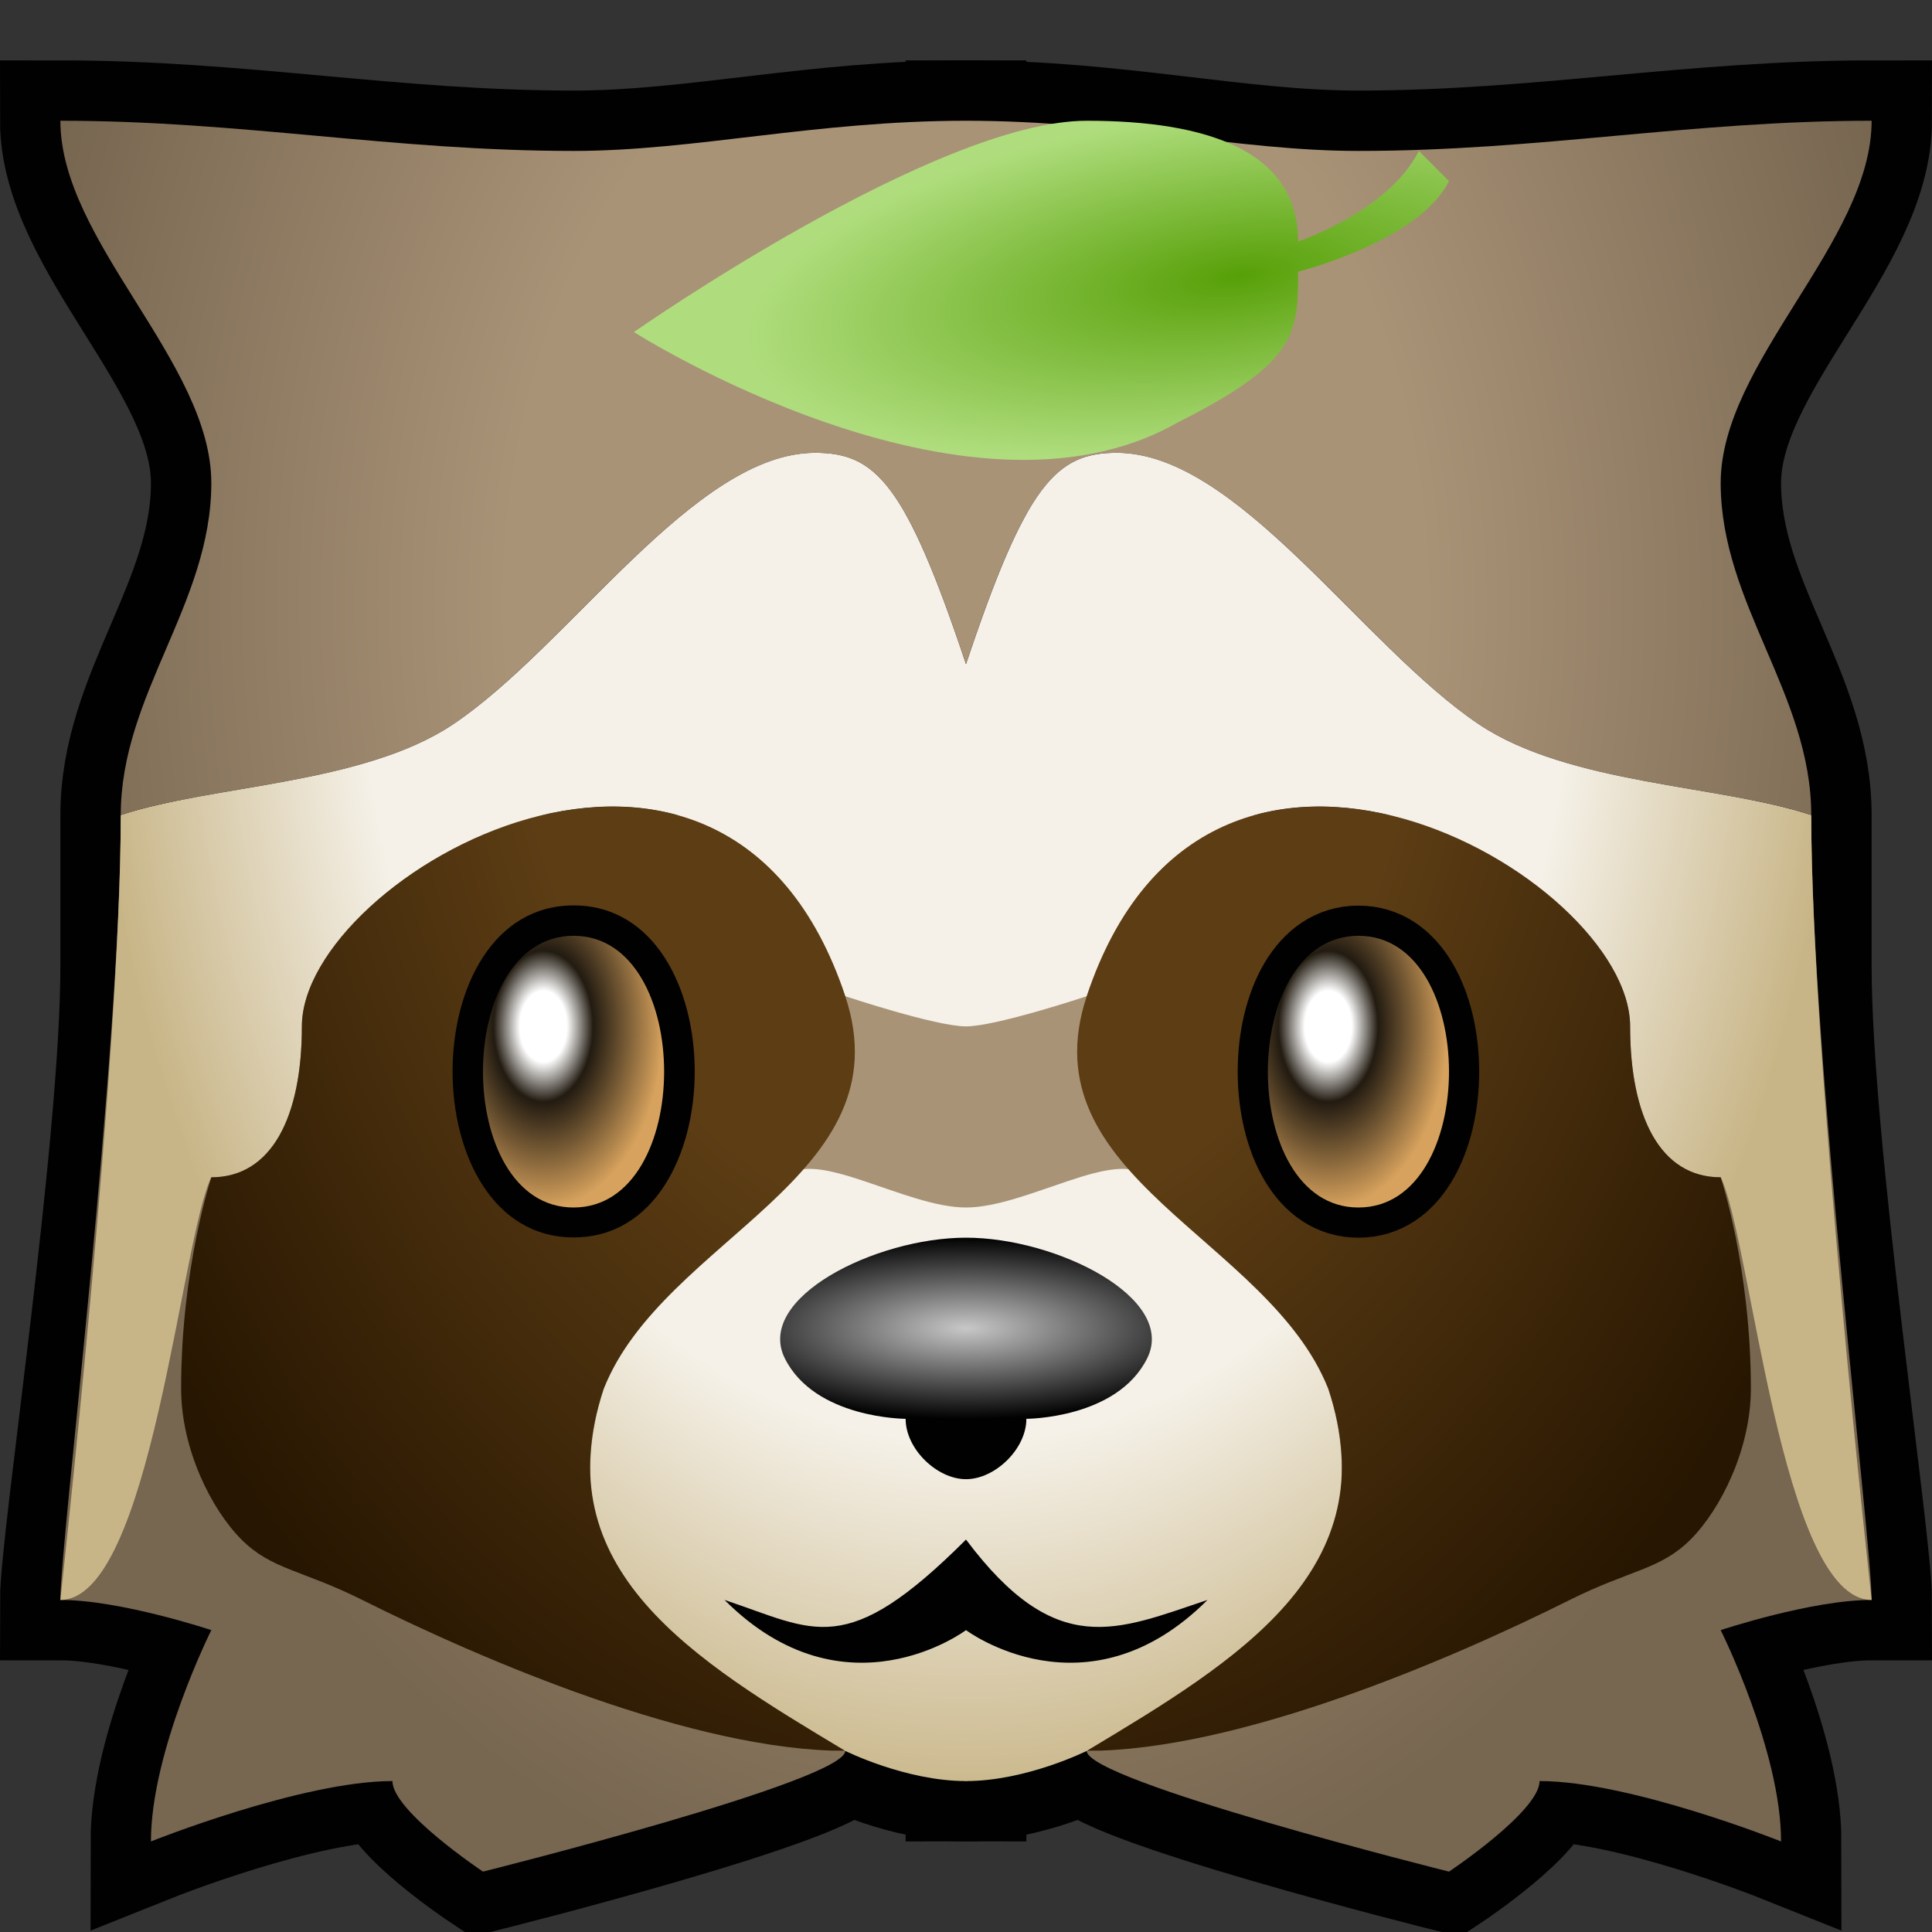 <?xml version="1.0" encoding="UTF-8" standalone="yes"?>
<svg version="1.1" width="64" height="64" color-interpolation="linearRGB"
     xmlns:svg="http://www.w3.org/2000/svg" xmlns="http://www.w3.org/2000/svg">
 <rect width="100%" height="100%" fill="#333333" stroke="none"/>
 <g>
  <radialGradient id="gradient0" gradientUnits="userSpaceOnUse" cx="0" cy="0" r="64" gradientTransform="matrix(0.141,0,0,0.047,32,44)">
   <stop offset="0.008" stop-color="#c6c6c6"/>
   <stop offset="1" stop-color="#010101"/>
  </radialGradient>
  <path style="fill:none; stroke:url(#gradient0); stroke-width:4"
        d="M2 4C2 8 7 12 7 16C7 20 4 23 4 27V32C4 38 2 51 2 53C4 53 7 54 7 54C7 54 5 58 5 61C5 61 10 59 13 59C13 60 16 62 16 62C16 62 28 59 28 58C28 58 30 59 32 59V4C27 4 23 5 19 5C13 5 8 4 2 4z"
        transform="matrix(-1,0,0,1,64,0)"
  />
  <radialGradient id="gradient1" gradientUnits="userSpaceOnUse" cx="0" cy="0" r="64" gradientTransform="matrix(0.141,0,0,0.047,32,44)">
   <stop offset="0.008" stop-color="#c6c6c6"/>
   <stop offset="1" stop-color="#010101"/>
  </radialGradient>
  <path style="fill:none; stroke:url(#gradient1); stroke-width:4"
        d="M2 4C2 8 7 12 7 16C7 20 4 23 4 27V32C4 38 2 51 2 53C4 53 7 54 7 54C7 54 5 58 5 61C5 61 10 59 13 59C13 60 16 62 16 62C16 62 28 59 28 58C28 58 30 59 32 59V4C27 4 23 5 19 5C13 5 8 4 2 4z"
  />
  <radialGradient id="gradient2" gradientUnits="userSpaceOnUse" cx="0" cy="0" r="64" gradientTransform="matrix(0.5,0,0,0.688,32,20)">
   <stop offset="0.474" stop-color="#a99377"/>
   <stop offset="1" stop-color="#776650"/>
  </radialGradient>
  <path style="fill:url(#gradient2)"
        d="M2 53C4 53 7 54 7 54C7 54 5 58 5 61C5 61 10 59 13 59C13 60 16 62 16 62C16 62 28 59 28 58L32 59V27H4C4 35 2 51 2 53z"
  />
  <radialGradient id="gradient3" gradientUnits="userSpaceOnUse" cx="0" cy="0" r="64" gradientTransform="matrix(0.453,0,0,0.625,32,20)">
   <stop offset="0.694" stop-color="#f5f1e8"/>
   <stop offset="1" stop-color="#c8b587"/>
  </radialGradient>
  <path style="fill:url(#gradient3)"
        d="M20 46C18 52 23 58 28 58C28 58 30 59 32 59V22C30 16 29 15 27 15C23 15 18.88 21.4 15 24C12 26 7 26 4 27C4 35 2 53 2 53C5 53 6 41 7 39C9 39 10 37 10 34C10 29 24 20.99 28 33C28 33 31 34 32 34V40C30 40 27 38 26 39C24 41 21.11 43.19 20 46z"
  />
  <radialGradient id="gradient4" gradientUnits="userSpaceOnUse" cx="0" cy="0" r="64" gradientTransform="matrix(0.5,0,0,0.688,32,20)">
   <stop offset="0.474" stop-color="#a99377"/>
   <stop offset="1" stop-color="#776650"/>
  </radialGradient>
  <path style="fill:url(#gradient4)"
        d="M2 4C2 8 7 12 7 16C7 20 4 23 4 27C7 26 12 26 15 24C18.82 21.44 23 15 27 15C29 15 30 16 32 22V4C27 4 23 5 19 5C13 5 8 4 2 4z"
  />
  <radialGradient id="gradient5" gradientUnits="userSpaceOnUse" cx="0" cy="0" r="64" gradientTransform="matrix(0.5,0,0,0.688,32,20)">
   <stop offset="0.474" stop-color="#5c3d14"/>
   <stop offset="1" stop-color="#271601"/>
  </radialGradient>
  <path style="fill:url(#gradient5)"
        d="M7 39C7 39 6 42 6 46C6 48 7 50 8 51C9 52 10 52 12 53C16 55 23 58 28 58C23 55 18 52 20 46C22 41 30 39 28 33C24 21 10 29 10 34C10 37 9 39 7 39z"
  />
  <radialGradient id="gradient6" gradientUnits="userSpaceOnUse" cx="0" cy="0" r="64" gradientTransform="matrix(0.141,0,0,0.047,32,44)">
   <stop offset="0.008" stop-color="#c6c6c6"/>
   <stop offset="1" stop-color="#010101"/>
  </radialGradient>
  <path style="fill:url(#gradient6)"
        d="M19 31C15 31 15 40 19 40C23 40 23 31 19 31z"
        transform="matrix(1.337,0,0,1.222,-6.4,-7.889)"
  />
  <radialGradient id="gradient7" gradientUnits="userSpaceOnUse" cx="0" cy="0" r="64" gradientTransform="matrix(0.062,0,0,0.094,18,34)">
   <stop offset="0.196" stop-color="#ffffff"/>
   <stop offset="0.416" stop-color="#221b11"/>
   <stop offset="1" stop-color="#d7a25d"/>
  </radialGradient>
  <path style="fill:url(#gradient7)"
        d="M19 31C15 31 15 40 19 40C23 40 23 31 19 31z"
  />
  <radialGradient id="gradient8" gradientUnits="userSpaceOnUse" cx="0" cy="0" r="64" gradientTransform="matrix(0.141,0,0,0.047,32,44)">
   <stop offset="0.008" stop-color="#c6c6c6"/>
   <stop offset="1" stop-color="#010101"/>
  </radialGradient>
  <path style="fill:url(#gradient8)"
        d="M26 45C27 47 30 47 30 47C30 48 31.04 49 32 49V41C29 41 25 43 26 45z"
  />
  <radialGradient id="gradient9" gradientUnits="userSpaceOnUse" cx="0" cy="0" r="64" gradientTransform="matrix(0.5,0,0,0.688,32,20)">
   <stop offset="0.474" stop-color="#a99377"/>
   <stop offset="1" stop-color="#776650"/>
  </radialGradient>
  <path style="fill:url(#gradient9)"
        d="M2 53C4 53 7 54 7 54C7 54 5 58 5 61C5 61 10 59 13 59C13 60 16 62 16 62C16 62 28 59 28 58L32 59V27H4C4 35 2 51 2 53z"
        transform="matrix(-1,0,0,1,64,0)"
  />
  <radialGradient id="gradient10" gradientUnits="userSpaceOnUse" cx="0" cy="0" r="64" gradientTransform="matrix(0.453,0,0,0.625,32,20)">
   <stop offset="0.694" stop-color="#f5f1e8"/>
   <stop offset="1" stop-color="#c8b587"/>
  </radialGradient>
  <path style="fill:url(#gradient10)"
        d="M20 46C18 52 23 58 28 58C28 58 30 59 32 59V22C30 16 29 15 27 15C23 15 18.88 21.4 15 24C12 26 7 26 4 27C4 35 2 53 2 53C5 53 6 41 7 39C9 39 10 37 10 34C10 29 24 20.99 28 33C28 33 31 34 32 34V40C30 40 27 38 26 39C24 41 21.11 43.19 20 46z"
        transform="matrix(-1,0,0,1,64,0)"
  />
  <radialGradient id="gradient11" gradientUnits="userSpaceOnUse" cx="0" cy="0" r="64" gradientTransform="matrix(0.5,0,0,0.688,32,20)">
   <stop offset="0.474" stop-color="#a99377"/>
   <stop offset="1" stop-color="#776650"/>
  </radialGradient>
  <path style="fill:url(#gradient11)"
        d="M2 4C2 8 7 12 7 16C7 20 4 23 4 27C7 26 12 26 15 24C18.82 21.44 23 15 27 15C29 15 30 16 32 22V4C27 4 23 5 19 5C13 5 8 4 2 4z"
        transform="matrix(-1,0,0,1,64,0)"
  />
  <radialGradient id="gradient12" gradientUnits="userSpaceOnUse" cx="0" cy="0" r="64" gradientTransform="matrix(0.5,0,0,0.688,32,20)">
   <stop offset="0.474" stop-color="#5c3d14"/>
   <stop offset="1" stop-color="#271601"/>
  </radialGradient>
  <path style="fill:url(#gradient12)"
        d="M7 39C7 39 6 42 6 46C6 48 7 50 8 51C9 52 10 52 12 53C16 55 23 58 28 58C23 55 18 52 20 46C22 41 30 39 28 33C24 21 10 29 10 34C10 37 9 39 7 39z"
        transform="matrix(-1,0,0,1,64,0)"
  />
  <radialGradient id="gradient13" gradientUnits="userSpaceOnUse" cx="0" cy="0" r="64" gradientTransform="matrix(0.141,0,0,0.047,32,44)">
   <stop offset="0.008" stop-color="#c6c6c6"/>
   <stop offset="1" stop-color="#010101"/>
  </radialGradient>
  <path style="fill:none; stroke:url(#gradient13); stroke-width:2"
        d="M19 31C15 31 15 40 19 40C23 40 23 31 19 31z"
        transform="matrix(1,0,0,1,26,0)"
  />
  <radialGradient id="gradient14" gradientUnits="userSpaceOnUse" cx="0" cy="0" r="64" gradientTransform="matrix(0.062,0,0,0.094,18,34)">
   <stop offset="0.196" stop-color="#ffffff"/>
   <stop offset="0.416" stop-color="#221b11"/>
   <stop offset="1" stop-color="#d7a25d"/>
  </radialGradient>
  <path style="fill:url(#gradient14)"
        d="M19 31C15 31 15 40 19 40C23 40 23 31 19 31z"
        transform="matrix(1,0,0,1,26,0)"
  />
  <radialGradient id="gradient15" gradientUnits="userSpaceOnUse" cx="0" cy="0" r="64" gradientTransform="matrix(0.141,0,0,0.047,32,44)">
   <stop offset="0.008" stop-color="#c6c6c6"/>
   <stop offset="1" stop-color="#010101"/>
  </radialGradient>
  <path style="fill:url(#gradient15)"
        d="M26 45C27 47 30 47 30 47C30 48 31.04 49 32 49V41C29 41 25 43 26 45z"
        transform="matrix(-1,0,0,1,64,0)"
  />
  <radialGradient id="gradient16" gradientUnits="userSpaceOnUse" cx="0" cy="0" r="64" gradientTransform="matrix(0.012,0.087,-0.255,0.035,41.011,9.145)">
   <stop offset="0" stop-color="#57a008"/>
   <stop offset="1" stop-color="#afdd7d"/>
  </radialGradient>
  <path style="fill:url(#gradient16)"
        d="M21 11C21 11 32 18 39 14C43 12 43 11 43 9C43 9 47 8 48 6L47 5C46 7 43 8 43 8C43 5 40 4 36 4C31 4 21 11 21 11z"
  />
  <radialGradient id="gradient17" gradientUnits="userSpaceOnUse" cx="0" cy="0" r="64" gradientTransform="matrix(0.141,0,0,0.047,32,44)">
   <stop offset="0.008" stop-color="#c6c6c6"/>
   <stop offset="1" stop-color="#010101"/>
  </radialGradient>
  <path style="fill:url(#gradient17)"
        d="M24 53C27 54 28 55 32 51C35 55 37 54 40 53C36 57 32 54 32 54C32 54 28 57 24 53z"
  />
 </g>
</svg>
